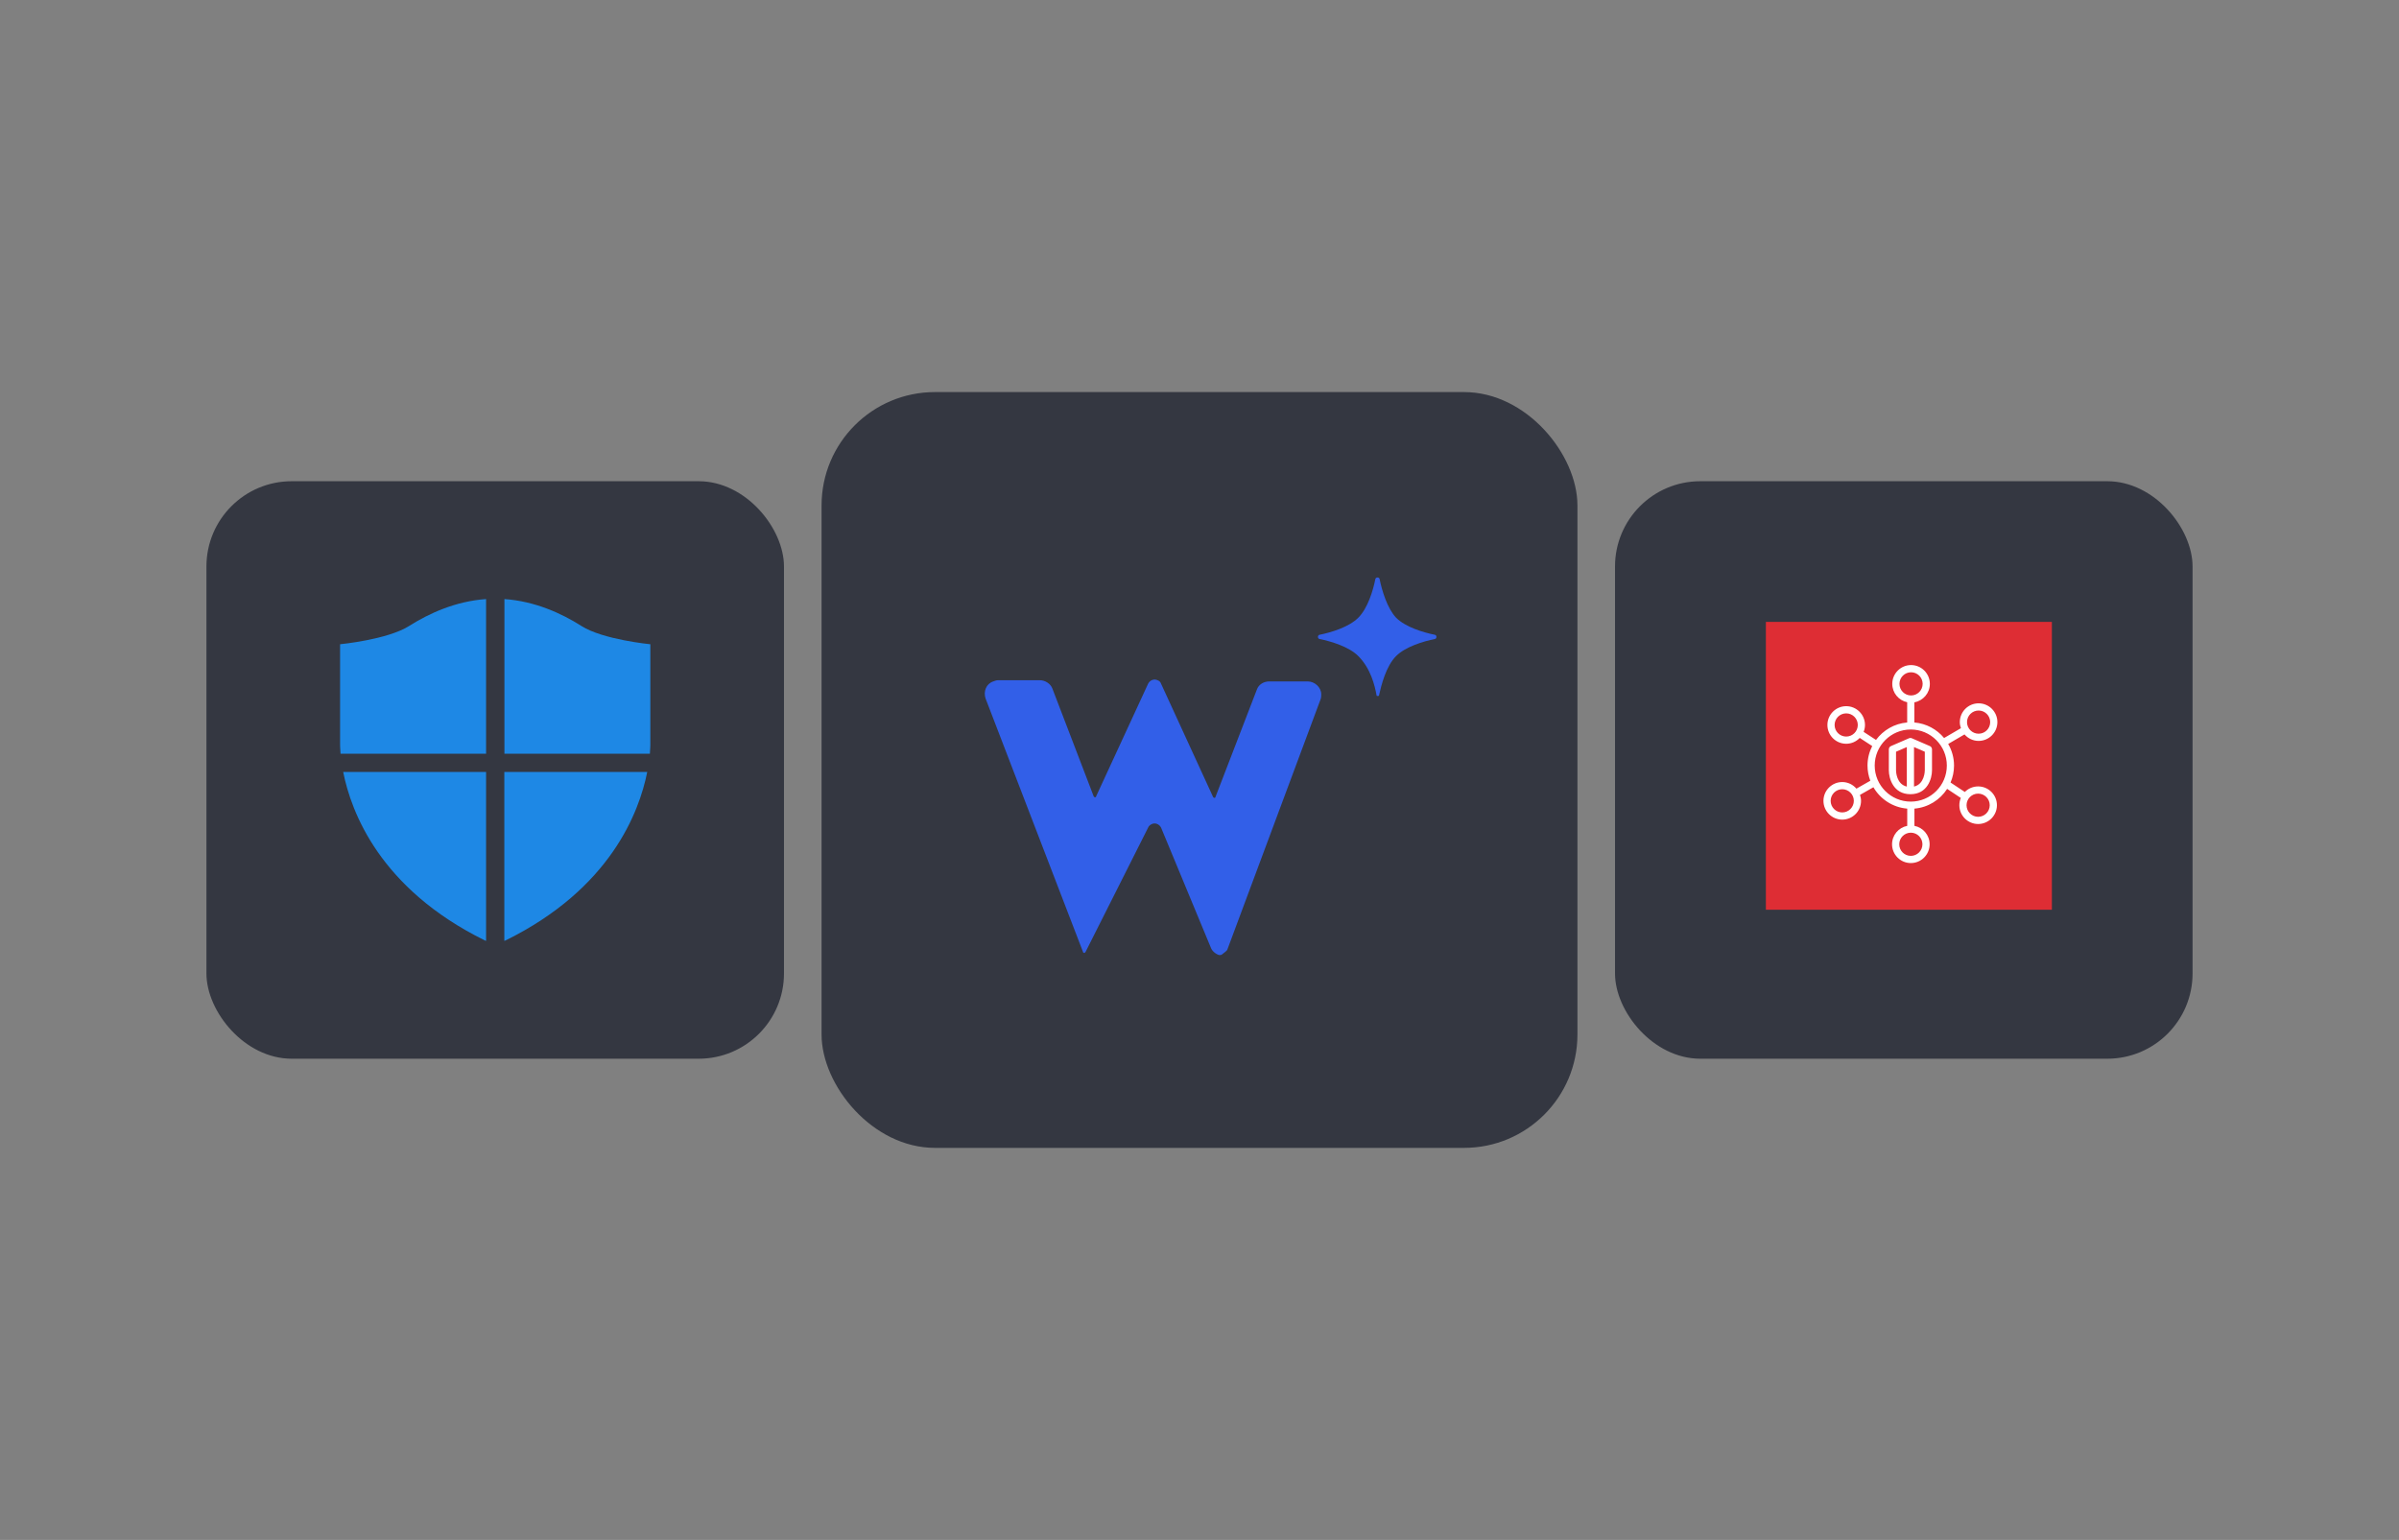 <svg width="324" height="208" viewBox="0 0 324 208" fill="none" xmlns="http://www.w3.org/2000/svg">
<rect x="0" y="0" width="324" height="208" fill="#808080" stroke="none"/>
<rect x="27.881" y="65" width="78" height="78" rx="11.515" fill="#343741"/>
<path d="M55.248 84.554C52.327 86.402 45.931 87.018 45.931 87.018V100.574C45.931 100.574 45.931 101.018 45.993 101.807H65.649V80.918C61.508 81.202 57.897 82.878 55.248 84.554Z" fill="#1E88E5"/>
<path d="M87.77 101.807C87.831 101.018 87.831 100.574 87.831 100.574V87.018C87.831 87.018 81.435 86.402 78.527 84.554C75.877 82.865 72.254 81.202 68.126 80.918V101.807H87.782H87.77Z" fill="#1E88E5"/>
<path d="M46.35 104.271C47.435 109.73 51.341 120.045 65.452 127.008C65.513 127.045 65.587 127.057 65.649 127.082V104.271H46.35Z" fill="#1E88E5"/>
<path d="M68.311 127.008C82.421 120.045 86.327 109.73 87.412 104.271H68.113V127.082C68.175 127.057 68.249 127.045 68.311 127.008Z" fill="#1E88E5"/>
<rect x="110.958" y="52.958" width="102.085" height="102.085" rx="15.313" fill="#343741"/>
<g clip-path="url(#clip0_2947_30694)">
<path d="M163.836 107.652C163.916 107.811 164.155 107.811 164.155 107.652L169.742 93.154C169.982 92.437 170.7 92.039 171.418 92.039H176.606C177.564 92.039 178.442 92.835 178.442 93.791C178.442 94.03 178.442 94.189 178.362 94.428L165.752 128.283C165.752 128.363 165.353 128.681 165.033 128.92C164.954 129 164.794 129 164.634 129C164.155 128.841 163.676 128.442 163.517 127.964L156.813 111.794C156.573 111.316 156.014 111.077 155.536 111.316C155.376 111.396 155.137 111.555 155.057 111.794L146.597 128.602C146.517 128.681 146.437 128.761 146.357 128.681C146.277 128.681 146.277 128.602 146.277 128.602L133.108 94.349C132.789 93.393 133.188 92.357 134.146 92.039C134.385 91.959 134.545 91.879 134.784 91.879H140.451C141.169 91.879 141.888 92.357 142.127 92.995L147.714 107.572C147.794 107.731 148.033 107.731 148.033 107.572L155.057 92.357C155.296 91.879 155.855 91.64 156.334 91.879C156.573 91.959 156.733 92.118 156.813 92.357L163.836 107.652ZM186.318 78.179C186.238 77.94 185.839 77.94 185.759 78.179C185.44 79.772 184.722 82.162 183.445 83.437C182.168 84.711 179.773 85.428 178.177 85.747C177.938 85.826 177.938 86.225 178.177 86.304C179.773 86.623 182.168 87.34 183.445 88.614C185.121 90.287 185.68 92.597 185.919 93.951C185.919 94.031 186.238 94.031 186.238 93.951C186.557 92.518 187.196 89.969 188.553 88.614C189.83 87.34 192.224 86.623 193.82 86.304C194.06 86.225 194.06 85.826 193.82 85.747C192.224 85.428 189.83 84.711 188.553 83.437C187.356 82.162 186.637 79.772 186.318 78.179Z" fill="#325FE8"/>
</g>
<rect x="218.119" y="65" width="78" height="78" rx="11.515" fill="#343741"/>
<g clip-path="url(#clip1_2947_30694)">
<path d="M277.37 84H238.494V122.876H277.37V84Z" fill="url(#paint0_linear_2947_30694)"/>
<path fill-rule="evenodd" clip-rule="evenodd" d="M259.958 104.043C259.958 104.127 259.935 105.909 258.5 106.242V100.904L259.958 101.536V104.043ZM256.071 104.035V101.536L257.529 100.904V106.244C256.131 105.923 256.072 104.244 256.071 104.035ZM260.637 100.771L258.207 99.718C258.084 99.665 257.945 99.665 257.822 99.718L255.392 100.771C255.213 100.848 255.099 101.023 255.099 101.217V104.035C255.099 105.155 255.708 107.273 258.014 107.273C260.321 107.273 260.93 105.16 260.93 104.043V101.217C260.93 101.023 260.816 100.848 260.637 100.771ZM267.16 110.326C266.297 110.326 265.594 109.624 265.594 108.76C265.594 107.897 266.297 107.194 267.16 107.194C268.024 107.194 268.726 107.897 268.726 108.76C268.726 109.624 268.024 110.326 267.16 110.326ZM258.062 108.274C255.376 108.274 253.191 106.089 253.191 103.404C253.191 100.718 255.376 98.533 258.062 98.533C260.747 98.533 262.932 100.718 262.932 103.404C262.932 106.089 260.747 108.274 258.062 108.274ZM259.637 114.036C259.637 114.9 258.934 115.602 258.07 115.602C257.207 115.602 256.505 114.9 256.505 114.036C256.505 113.173 257.207 112.47 258.07 112.47C258.934 112.47 259.637 113.173 259.637 114.036ZM256.535 92.369C256.535 91.505 257.237 90.803 258.101 90.803C258.964 90.803 259.666 91.505 259.666 92.369C259.666 93.233 258.964 93.935 258.101 93.935C257.237 93.935 256.535 93.233 256.535 92.369ZM248.807 109.734C247.943 109.734 247.241 109.032 247.241 108.168C247.241 107.305 247.943 106.602 248.807 106.602C249.67 106.602 250.372 107.305 250.372 108.168C250.372 109.032 249.67 109.734 248.807 109.734ZM249.34 99.487C248.477 99.487 247.775 98.785 247.775 97.921C247.775 97.058 248.477 96.355 249.34 96.355C250.204 96.355 250.906 97.058 250.906 97.921C250.906 98.785 250.204 99.487 249.34 99.487ZM267.222 95.97C268.086 95.97 268.788 96.672 268.788 97.536C268.788 98.4 268.086 99.102 267.222 99.102C266.359 99.102 265.657 98.4 265.657 97.536C265.657 96.672 266.359 95.97 267.222 95.97ZM267.16 106.222C266.458 106.222 265.821 106.51 265.362 106.972L263.434 105.695C263.736 104.991 263.904 104.217 263.904 103.404C263.904 102.34 263.613 101.345 263.115 100.486L265.32 99.198C265.786 99.731 266.461 100.074 267.222 100.074C268.621 100.074 269.76 98.936 269.76 97.536C269.76 96.136 268.621 94.998 267.222 94.998C265.823 94.998 264.685 96.136 264.685 97.536C264.685 97.825 264.743 98.099 264.833 98.358L262.562 99.683C261.587 98.505 260.159 97.72 258.548 97.586V94.862C259.733 94.65 260.638 93.615 260.638 92.369C260.638 90.97 259.5 89.831 258.101 89.831C256.701 89.831 255.563 90.97 255.563 92.369C255.563 93.588 256.427 94.608 257.576 94.851V97.586C255.851 97.729 254.34 98.625 253.366 99.942L251.695 98.853C251.81 98.564 251.878 98.251 251.878 97.921C251.878 96.522 250.739 95.383 249.34 95.383C247.941 95.383 246.803 96.522 246.803 97.921C246.803 99.321 247.941 100.459 249.34 100.459C250.06 100.459 250.708 100.155 251.17 99.671L252.854 100.77C252.451 101.562 252.219 102.455 252.219 103.404C252.219 104.126 252.357 104.815 252.598 105.455L250.722 106.522C250.256 105.981 249.575 105.631 248.807 105.631C247.408 105.631 246.269 106.769 246.269 108.168C246.269 109.568 247.408 110.706 248.807 110.706C250.206 110.706 251.344 109.568 251.344 108.168C251.344 107.886 251.287 107.62 251.202 107.366L253.016 106.335C253.953 107.943 255.633 109.063 257.584 109.222V111.548C256.417 111.775 255.533 112.803 255.533 114.036C255.533 115.436 256.671 116.574 258.07 116.574C259.47 116.574 260.608 115.436 260.608 114.036C260.608 112.803 259.724 111.775 258.556 111.548V109.221C260.41 109.064 262.017 108.04 262.973 106.555L264.82 107.779C264.693 108.081 264.622 108.413 264.622 108.76C264.622 110.159 265.761 111.298 267.16 111.298C268.56 111.298 269.698 110.159 269.698 108.76C269.698 107.361 268.56 106.222 267.16 106.222Z" fill="white"/>
</g>
<defs>
<linearGradient id="paint0_linear_2947_30694" x1="238.494" y1="3971.61" x2="4126.11" y2="84" gradientUnits="userSpaceOnUse">
<stop stop-color="#BD0816"/>
<stop offset="1" stop-color="#FF5252"/>
</linearGradient>
<clipPath id="clip0_2947_30694">
<rect width="64" height="64" fill="white" transform="translate(130 72)"/>
</clipPath>
<clipPath id="clip1_2947_30694">
<rect width="40" height="48" fill="white" transform="matrix(-1 0 0 1 277.119 80)"/>
</clipPath>
</defs>
</svg>
